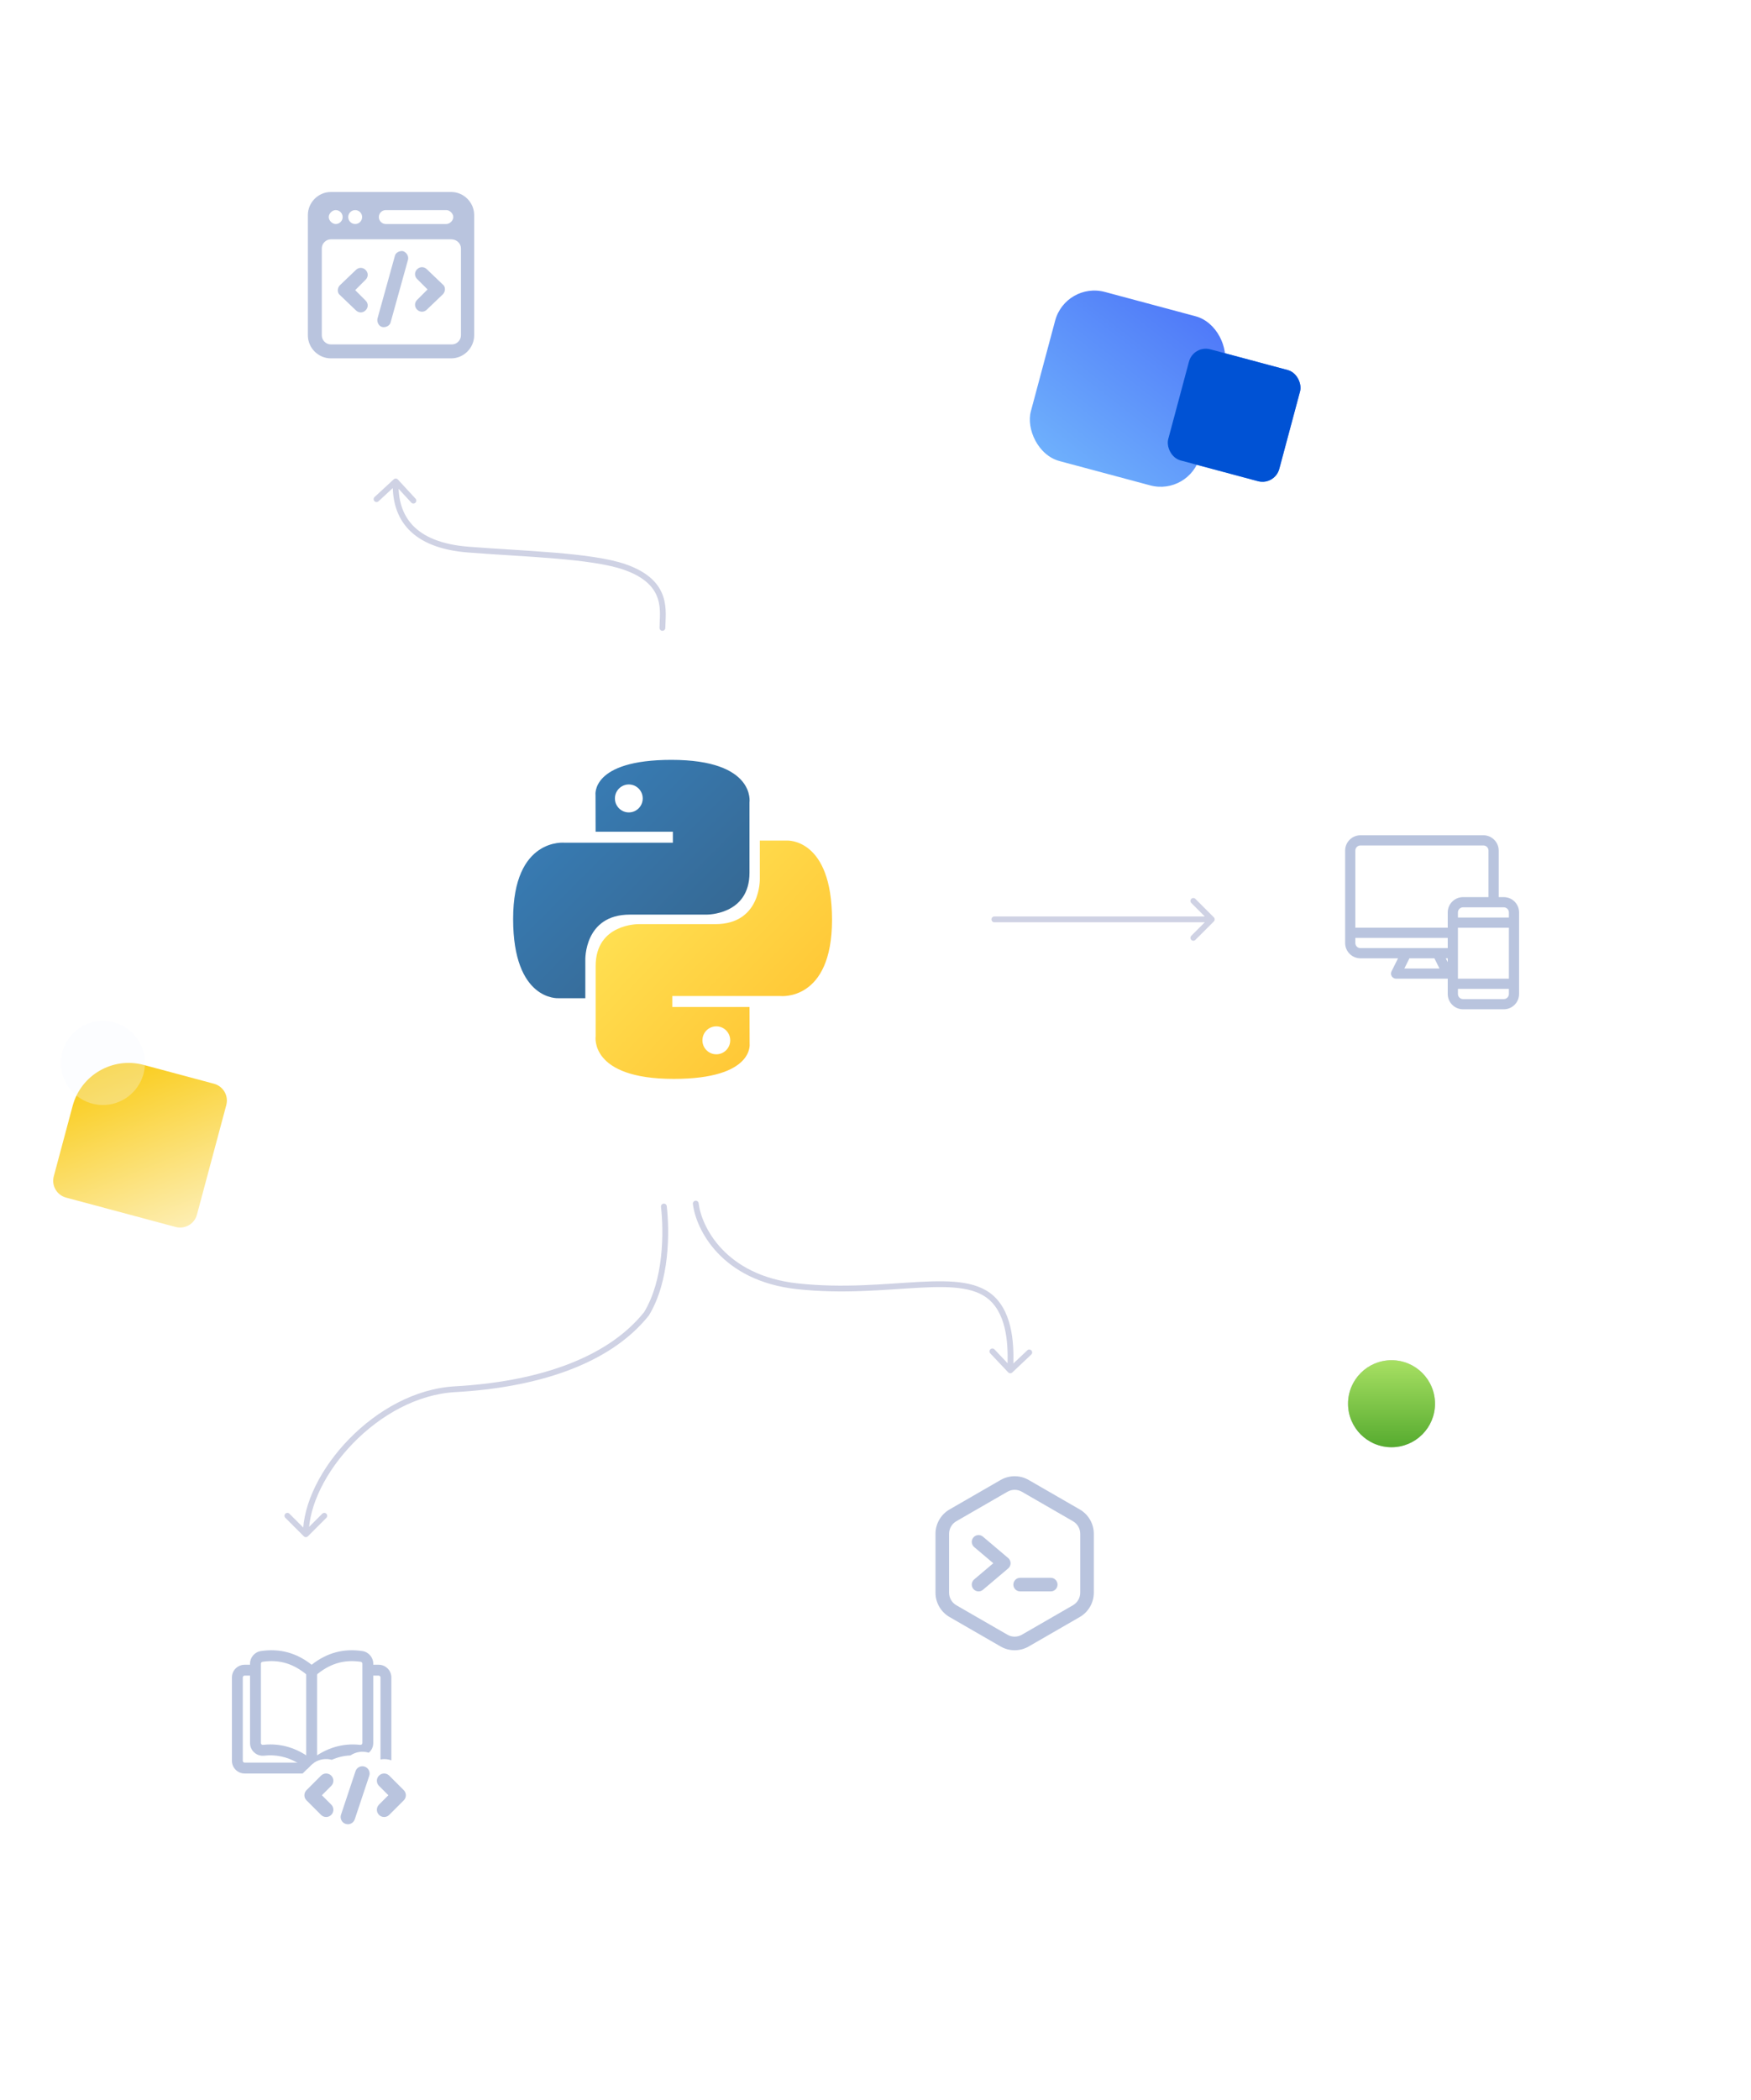 <svg width="604" height="724" viewBox="0 0 604 724" fill="none" xmlns="http://www.w3.org/2000/svg">
<g filter="url(#filter0_d)">
<rect x="138" y="223" width="188" height="188" rx="30" fill="white"/>
</g>
<g filter="url(#filter1_d)">
<rect x="50" y="539" width="120" height="120" rx="30" fill="white"/>
</g>
<g filter="url(#filter2_d)">
<rect x="290" y="479" width="120" height="120" rx="30" fill="white"/>
</g>
<g filter="url(#filter3_d)">
<rect x="434" y="258" width="120" height="120" rx="30" fill="white"/>
</g>
<g filter="url(#filter4_d)">
<rect x="75" y="35" width="120" height="120" rx="30" fill="white"/>
</g>
<path d="M231.603 262C203.679 262 205.422 274.173 205.422 274.173L205.454 286.785H232.102V290.571H194.869C194.869 290.571 177 288.534 177 316.858C177 345.182 192.597 344.177 192.597 344.177H201.905V331.034C201.905 331.034 201.403 315.356 217.252 315.356C233.101 315.356 243.682 315.356 243.682 315.356C243.682 315.356 258.532 315.597 258.532 300.929C258.532 286.262 258.532 276.677 258.532 276.677C258.532 276.677 260.786 262 231.603 262ZM216.91 270.481C219.561 270.481 221.704 272.635 221.704 275.3C221.704 277.965 219.561 280.119 216.91 280.119C214.258 280.119 212.116 277.965 212.116 275.3C212.116 272.635 214.258 270.481 216.91 270.481Z" fill="url(#paint0_linear)"/>
<path d="M232.397 372C260.321 372 258.578 359.827 258.578 359.827L258.546 347.215H231.898V343.429H269.131C269.131 343.429 287 345.466 287 317.142C287 288.818 271.403 289.823 271.403 289.823H262.095V302.966C262.095 302.966 262.597 318.644 246.748 318.644C230.899 318.644 220.318 318.644 220.318 318.644C220.318 318.644 205.468 318.403 205.468 333.071C205.468 347.738 205.468 357.323 205.468 357.323C205.468 357.323 203.214 372 232.397 372ZM247.09 363.519C244.439 363.519 242.296 361.365 242.296 358.7C242.296 356.035 244.439 353.881 247.09 353.881C249.742 353.881 251.884 356.035 251.884 358.7C251.884 361.365 249.742 363.519 247.09 363.519Z" fill="url(#paint1_linear)"/>
<g clip-path="url(#clip0)">
<path d="M110.733 625.767L105.733 620.767C104.755 619.79 104.755 618.21 105.733 617.232L110.733 612.232C111.71 611.255 113.29 611.255 114.268 612.232C115.245 613.21 115.245 614.79 114.268 615.767L111.035 619L114.268 622.232C115.245 623.21 115.245 624.79 114.268 625.767C113.29 626.745 111.71 626.745 110.733 625.767Z" fill="#B9C4DE"/>
<path d="M130.732 625.767C129.755 624.79 129.755 623.21 130.732 622.232L133.965 619L130.732 615.767C129.755 614.79 129.755 613.21 130.732 612.232C131.71 611.255 133.29 611.255 134.267 612.232L139.267 617.232C140.245 618.21 140.245 619.79 139.267 620.767L134.267 625.767C133.29 626.745 131.71 626.745 130.732 625.767Z" fill="#B9C4DE"/>
<path d="M119.21 628.873C117.902 628.435 117.192 627.02 117.63 625.71L122.63 610.71C123.067 609.4 124.47 608.69 125.792 609.13C127.1 609.568 127.81 610.983 127.372 612.293L122.372 627.293C121.937 628.588 120.532 629.313 119.21 628.873Z" fill="#B9C4DE"/>
<path d="M124.95 569.275C118.475 568.325 112.75 569.875 107.5 574C102.25 569.875 96.525 568.325 90.05 569.275C87.875 569.575 86.25 571.45 86.25 573.6V601.025C86.25 602.25 86.775 603.425 87.7 604.25C88.625 605.1 89.9 605.5 91.15 605.35C95.125 604.9 98.975 605.725 102.525 607.75C103.675 608.375 104.775 609.15 105.85 610.05L107.2 608.7C107.55 608.35 107.95 608.025 108.375 607.75C110.2 606.55 112.4 606.225 114.45 606.775C116.5 605.875 118.675 605.35 120.875 605.275C122.675 604.05 124.975 603.65 127.2 604.325C127.25 604.3 127.275 604.275 127.3 604.25C128.225 603.425 128.75 602.25 128.75 601.025V573.6C128.75 571.45 127.125 569.575 124.95 569.275ZM125 601.025C125 601.2 124.925 601.35 124.8 601.45C124.725 601.525 124.575 601.625 124.35 601.625C124.325 601.625 124.25 601.625 124.25 601.625C118.275 600.95 112.525 602.65 107.5 606.575C103.2 603.225 98.35 601.475 93.275 601.475C92.425 601.475 91.6 601.525 90.725 601.625C90.45 601.65 90.275 601.525 90.2 601.45C90.075 601.35 90 601.2 90 601.025V573.6C90 573.3 90.25 573.025 90.575 572.975C96.5 572.1 101.475 573.675 106.275 577.85C106.975 578.475 108.025 578.475 108.725 577.85C113.525 573.675 118.5 572.125 124.425 572.975C124.75 573.025 125 573.3 125 573.6V601.025Z" fill="#B9C4DE"/>
<path d="M108.375 607.75C107.95 608.025 107.55 608.35 107.2 608.7L104.4 611.5H84.375C81.975 611.5 80 609.525 80 607.125V578.375C80 575.975 81.95 574.025 84.35 574H87.5C88.525 574 89.375 574.825 89.375 575.875C89.375 576.9 88.55 577.75 87.5 577.75H84.375C84.025 577.75 83.75 578.05 83.75 578.375V607.125C83.75 607.475 84.025 607.75 84.375 607.75H108.375Z" fill="#B9C4DE"/>
<path d="M135 578.375V606.95C133.8 606.525 132.5 606.425 131.25 606.65V578.375C131.25 578.025 130.975 577.75 130.625 577.75H127.5C126.475 577.75 125.625 576.9 125.625 575.875C125.625 574.85 126.475 574 127.5 574H130.625C133.025 574 135 575.975 135 578.375Z" fill="#B9C4DE"/>
<path d="M105.625 607.75V576.5C105.625 575.465 106.465 574.625 107.5 574.625C108.535 574.625 109.375 575.465 109.375 576.5V606.5L105.625 607.75Z" fill="#B9C4DE"/>
</g>
<g clip-path="url(#clip1)">
<path d="M372.467 520.46L354.829 510.288C351.851 508.571 348.15 508.571 345.171 510.288L327.533 520.46C324.549 522.181 322.695 525.391 322.695 528.836V549.164C322.695 552.609 324.549 555.819 327.533 557.54L345.171 567.712C348.15 569.43 351.851 569.429 354.829 567.712L372.467 557.54C375.451 555.819 377.305 552.609 377.305 549.164V528.836C377.305 525.391 375.451 522.181 372.467 520.46ZM372.617 549.164C372.617 550.939 371.662 552.592 370.125 553.478L352.487 563.65C350.953 564.535 349.047 564.535 347.513 563.65L329.875 553.478C328.338 552.592 327.383 550.939 327.383 549.164V528.836C327.383 527.061 328.338 525.408 329.875 524.522L347.513 514.35C349.047 513.465 350.954 513.465 352.487 514.35L370.125 524.522C371.662 525.408 372.617 527.061 372.617 528.836V549.164Z" fill="#B9C4DE"/>
<path d="M347.773 537.211L339.068 529.844C338.08 529.008 336.601 529.131 335.765 530.119C334.929 531.107 335.052 532.586 336.04 533.423L342.63 539L336.04 544.577C335.052 545.414 334.929 546.893 335.765 547.881C336.603 548.872 338.082 548.99 339.068 548.156L347.773 540.789C348.88 539.852 348.877 538.145 347.773 537.211Z" fill="#B9C4DE"/>
<path d="M362.446 544.022H351.9C350.605 544.022 349.556 545.072 349.556 546.367C349.556 547.661 350.605 548.711 351.9 548.711H362.446C363.74 548.711 364.79 547.661 364.79 546.367C364.79 545.072 363.74 544.022 362.446 544.022Z" fill="#B9C4DE"/>
</g>
<path d="M106.2 74.12V115.64C106.2 119.96 109.8 123.56 114.12 123.56H155.64C159.96 123.56 163.56 119.96 163.56 115.64V74.12C163.56 69.8 159.96 66.2 155.64 66.2H114.12C109.8 66.2 106.2 69.8 106.2 74.12ZM159 85.64V115.64C159 117.32 157.56 118.76 155.88 118.76H114.12C112.44 118.76 111 117.32 111 115.64V85.64C111 83.96 112.44 82.52 114.12 82.52H155.64C157.56 82.52 159 83.96 159 85.64ZM133.08 72.44H153.96C155.16 72.44 156.36 73.64 156.36 74.84C156.36 76.04 155.16 77.24 153.96 77.24H133.08C131.64 77.24 130.68 76.04 130.68 74.84C130.68 73.64 131.64 72.44 133.08 72.44ZM122.52 72.44C123.96 72.44 124.92 73.64 124.92 74.84C124.92 76.04 123.96 77.24 122.52 77.24C121.08 77.24 120.12 76.04 120.12 74.84C120.12 73.64 121.08 72.44 122.52 72.44ZM118.2 74.84C118.2 76.04 117.24 77.24 115.8 77.24C114.6 77.24 113.4 76.04 113.4 74.84C113.4 73.64 114.6 72.44 115.8 72.44C117.24 72.44 118.2 73.64 118.2 74.84Z" fill="#B9C4DE"/>
<path d="M147.24 92.84C146.28 91.88 144.84 91.88 143.88 92.84C142.92 93.8 142.92 95.24 143.88 96.2L147.48 99.8L143.88 103.4C142.92 104.36 142.92 105.8 143.88 106.76C144.84 107.72 146.28 107.72 147.24 106.76L152.76 101.48C153.72 100.52 153.72 98.84 152.76 98.12L147.24 92.84Z" fill="#B9C4DE"/>
<path d="M126.12 93.08C125.16 92.12 123.72 92.12 122.76 93.08L117.24 98.36C116.28 99.32 116.28 101 117.24 101.72L122.76 107C123.72 107.96 125.16 107.96 126.12 107C127.08 106.04 127.08 104.6 126.12 103.64L122.52 100.04L126.12 96.44C127.08 95.48 127.08 94.04 126.12 93.08Z" fill="#B9C4DE"/>
<path d="M139.08 86.6C137.88 86.36 136.44 87.08 136.2 88.28L130.2 109.88C129.96 111.08 130.68 112.52 131.88 112.76C133.08 113 134.52 112.28 134.76 111.08L140.76 89.48C141 88.28 140.28 87.08 139.08 86.6Z" fill="#B9C4DE"/>
<path d="M240.993 414.881C240.927 414.333 240.429 413.941 239.881 414.007C239.333 414.073 238.941 414.571 239.007 415.119L240.993 414.881ZM275 443.5L275.109 442.506L275 443.5ZM343 448.5L342.262 449.174L343 448.5ZM347.773 473.187C348.152 473.588 348.785 473.606 349.187 473.227L355.73 467.047C356.131 466.668 356.149 466.035 355.77 465.634C355.391 465.232 354.758 465.214 354.356 465.593L348.54 471.086L343.047 465.27C342.668 464.869 342.035 464.851 341.634 465.23C341.232 465.609 341.214 466.242 341.593 466.644L347.773 473.187ZM239.007 415.119C240.056 423.858 248.774 441.638 274.891 444.494L275.109 442.506C250.026 439.762 241.944 422.809 240.993 414.881L239.007 415.119ZM274.891 444.494C290.997 446.256 305.497 444.62 317.116 443.999C322.954 443.686 328.03 443.631 332.279 444.346C336.512 445.057 339.837 446.519 342.262 449.174L343.738 447.826C340.913 444.731 337.113 443.13 332.611 442.373C328.126 441.619 322.859 441.689 317.009 442.001C305.253 442.63 291.003 444.244 275.109 442.506L274.891 444.494ZM342.262 449.174C345.148 452.336 346.52 456.647 347.133 460.983C347.745 465.312 347.584 469.54 347.5 472.471L349.5 472.529C349.582 469.627 349.753 465.229 349.113 460.703C348.475 456.186 347.014 451.413 343.738 447.826L342.262 449.174Z" fill="#CFD2E4"/>
<path d="M343 316C342.448 316 342 316.448 342 317C342 317.552 342.448 318 343 318L343 316ZM418.707 317.707C419.098 317.317 419.098 316.683 418.707 316.293L412.343 309.929C411.953 309.538 411.319 309.538 410.929 309.929C410.538 310.319 410.538 310.953 410.929 311.343L416.586 317L410.929 322.657C410.538 323.047 410.538 323.681 410.929 324.071C411.319 324.462 411.953 324.462 412.343 324.071L418.707 317.707ZM343 318L418 318L418 316L343 316L343 318Z" fill="#CFD2E4"/>
<path d="M227.5 216.5C227.5 217.052 227.948 217.5 228.5 217.5C229.052 217.5 229.5 217.052 229.5 216.5H227.5ZM215.5 195.5L215.171 196.444L215.5 195.5ZM137.235 165.322C136.86 164.916 136.228 164.891 135.822 165.265L129.208 171.37C128.803 171.744 128.777 172.377 129.152 172.783C129.527 173.189 130.159 173.214 130.565 172.839L136.443 167.413L141.87 173.292C142.244 173.697 142.877 173.723 143.283 173.348C143.689 172.973 143.714 172.341 143.339 171.935L137.235 165.322ZM229.5 216.5C229.5 213.957 230.142 209.735 228.76 205.639C227.328 201.397 223.803 197.329 215.829 194.556L215.171 196.444C222.697 199.062 225.672 202.744 226.865 206.279C228.108 209.96 227.5 213.543 227.5 216.5H229.5ZM215.829 194.556C209.944 192.509 201.074 191.378 191.396 190.566C186.541 190.159 181.453 189.83 176.399 189.51C171.342 189.189 166.319 188.877 161.579 188.503L161.421 190.497C166.181 190.873 171.221 191.186 176.273 191.506C181.328 191.826 186.397 192.154 191.229 192.559C200.926 193.372 209.556 194.491 215.171 196.444L215.829 194.556ZM161.579 188.503C152.221 187.764 146.119 185.069 142.411 181.185C138.714 177.312 137.256 172.109 137.499 166.04L135.501 165.96C135.244 172.391 136.786 178.188 140.964 182.565C145.131 186.931 151.779 189.736 161.421 190.497L161.579 188.503Z" fill="#CFD2E4"/>
<path d="M229.994 415.888C229.932 415.339 229.436 414.944 228.888 415.006C228.339 415.068 227.944 415.564 228.006 416.112L229.994 415.888ZM223 453L223.781 453.625L223.821 453.575L223.854 453.52L223 453ZM104.793 529.707C105.183 530.098 105.817 530.098 106.207 529.707L112.571 523.343C112.962 522.953 112.962 522.319 112.571 521.929C112.181 521.538 111.547 521.538 111.157 521.929L105.5 527.586L99.843 521.929C99.453 521.538 98.82 521.538 98.429 521.929C98.038 522.319 98.038 522.953 98.429 523.343L104.793 529.707ZM228.006 416.112C228.499 420.468 228.746 426.767 228.006 433.389C227.265 440.02 225.541 446.902 222.146 452.48L223.854 453.52C227.459 447.598 229.235 440.397 229.994 433.611C230.754 426.816 230.501 420.365 229.994 415.888L228.006 416.112ZM222.219 452.375C208.894 469.031 183.867 476.506 156.945 478.002L157.055 479.998C184.133 478.494 209.906 470.969 223.781 453.625L222.219 452.375ZM156.945 478.002C143.126 478.769 130.029 486.303 120.409 496.177C110.804 506.035 104.5 518.397 104.5 529H106.5C106.5 519.103 112.446 507.215 121.841 497.573C131.221 487.947 143.874 480.731 157.055 479.998L156.945 478.002Z" fill="#CFD2E4"/>
<rect x="410.637" y="171.594" width="61.376" height="61.376" rx="14.5" transform="rotate(-165 410.637 171.594)" fill="url(#paint2_linear)"/>
<rect x="410.637" y="171.594" width="61.376" height="61.376" rx="14.5" transform="rotate(-165 410.637 171.594)" fill="url(#paint3_linear)"/>
<rect x="410.637" y="171.594" width="61.376" height="61.376" rx="14.5" transform="rotate(-165 410.637 171.594)" stroke="white"/>
<g filter="url(#filter5_d)">
<rect x="439.733" y="142.471" width="39.669" height="39.669" rx="6" transform="rotate(-165 439.733 142.471)" fill="url(#paint4_linear)"/>
<rect x="439.733" y="142.471" width="39.669" height="39.669" rx="6" transform="rotate(-165 439.733 142.471)" fill="#0052D4"/>
</g>
<path d="M67.933 418.816C67.075 422.017 63.785 423.916 60.584 423.058L22.796 412.933C19.595 412.075 17.695 408.785 18.553 405.584L25.055 381.318C27.914 370.649 38.881 364.317 49.55 367.176L73.816 373.678C77.017 374.536 78.916 377.826 78.058 381.027L67.933 418.816Z" fill="url(#paint5_linear)"/>
<circle cx="480" cy="484" r="15" fill="#C4C4C4"/>
<circle cx="480" cy="484" r="15" fill="url(#paint6_linear)"/>
<g filter="url(#filter6_b)">
<circle cx="35.5" cy="366.5" r="14.5" fill="#F3F6FD" fill-opacity="0.3"/>
</g>
<path d="M518.727 309.328H516.969V293.273C516.969 290.366 514.603 288 511.695 288H469.273C466.366 288 464 290.366 464 293.273V325.148C464 328.056 466.366 330.422 469.273 330.422H482.25L480.006 334.909C479.733 335.454 479.763 336.101 480.083 336.619C480.403 337.138 480.969 337.453 481.578 337.453H499.391H499.391V342.727C499.391 345.634 501.756 348 504.664 348H518.727C521.634 348 524 345.634 524 342.727V314.602C524 311.694 521.634 309.328 518.727 309.328ZM484.422 333.938L486.18 330.422H494.789L496.546 333.938H484.422ZM499.391 331.765L498.719 330.422H499.391V331.765ZM499.391 326.906H469.273C468.304 326.906 467.516 326.118 467.516 325.148V323.391H499.391V326.906ZM499.391 314.602V319.875H467.516V293.273C467.516 292.304 468.304 291.516 469.273 291.516H511.695C512.665 291.516 513.453 292.304 513.453 293.273V309.328H504.664C501.756 309.328 499.391 311.694 499.391 314.602ZM520.484 342.727C520.484 343.696 519.696 344.484 518.727 344.484H504.664C503.695 344.484 502.906 343.696 502.906 342.727V340.969H520.484V342.727ZM520.484 337.453H502.906V319.875H520.484V337.453ZM520.484 316.359H502.906V314.602C502.906 313.632 503.695 312.844 504.664 312.844H518.727C519.696 312.844 520.484 313.632 520.484 314.602V316.359Z" fill="#B9C4DE"/>
<defs>
<filter id="filter0_d" x="88" y="188" width="288" height="288" filterUnits="userSpaceOnUse" color-interpolation-filters="sRGB">
<feFlood flood-opacity="0" result="BackgroundImageFix"/>
<feColorMatrix in="SourceAlpha" type="matrix" values="0 0 0 0 0 0 0 0 0 0 0 0 0 0 0 0 0 0 127 0"/>
<feOffset dy="15"/>
<feGaussianBlur stdDeviation="25"/>
<feColorMatrix type="matrix" values="0 0 0 0 0.655 0 0 0 0 0.682 0 0 0 0 0.827 0 0 0 0.25 0"/>
<feBlend mode="normal" in2="BackgroundImageFix" result="effect1_dropShadow"/>
<feBlend mode="normal" in="SourceGraphic" in2="effect1_dropShadow" result="shape"/>
</filter>
<filter id="filter1_d" x="0" y="504" width="220" height="220" filterUnits="userSpaceOnUse" color-interpolation-filters="sRGB">
<feFlood flood-opacity="0" result="BackgroundImageFix"/>
<feColorMatrix in="SourceAlpha" type="matrix" values="0 0 0 0 0 0 0 0 0 0 0 0 0 0 0 0 0 0 127 0"/>
<feOffset dy="15"/>
<feGaussianBlur stdDeviation="25"/>
<feColorMatrix type="matrix" values="0 0 0 0 0.655 0 0 0 0 0.682 0 0 0 0 0.827 0 0 0 0.25 0"/>
<feBlend mode="normal" in2="BackgroundImageFix" result="effect1_dropShadow"/>
<feBlend mode="normal" in="SourceGraphic" in2="effect1_dropShadow" result="shape"/>
</filter>
<filter id="filter2_d" x="240" y="444" width="220" height="220" filterUnits="userSpaceOnUse" color-interpolation-filters="sRGB">
<feFlood flood-opacity="0" result="BackgroundImageFix"/>
<feColorMatrix in="SourceAlpha" type="matrix" values="0 0 0 0 0 0 0 0 0 0 0 0 0 0 0 0 0 0 127 0"/>
<feOffset dy="15"/>
<feGaussianBlur stdDeviation="25"/>
<feColorMatrix type="matrix" values="0 0 0 0 0.655 0 0 0 0 0.682 0 0 0 0 0.827 0 0 0 0.25 0"/>
<feBlend mode="normal" in2="BackgroundImageFix" result="effect1_dropShadow"/>
<feBlend mode="normal" in="SourceGraphic" in2="effect1_dropShadow" result="shape"/>
</filter>
<filter id="filter3_d" x="384" y="223" width="220" height="220" filterUnits="userSpaceOnUse" color-interpolation-filters="sRGB">
<feFlood flood-opacity="0" result="BackgroundImageFix"/>
<feColorMatrix in="SourceAlpha" type="matrix" values="0 0 0 0 0 0 0 0 0 0 0 0 0 0 0 0 0 0 127 0"/>
<feOffset dy="15"/>
<feGaussianBlur stdDeviation="25"/>
<feColorMatrix type="matrix" values="0 0 0 0 0.655 0 0 0 0 0.682 0 0 0 0 0.827 0 0 0 0.25 0"/>
<feBlend mode="normal" in2="BackgroundImageFix" result="effect1_dropShadow"/>
<feBlend mode="normal" in="SourceGraphic" in2="effect1_dropShadow" result="shape"/>
</filter>
<filter id="filter4_d" x="25" y="0" width="220" height="220" filterUnits="userSpaceOnUse" color-interpolation-filters="sRGB">
<feFlood flood-opacity="0" result="BackgroundImageFix"/>
<feColorMatrix in="SourceAlpha" type="matrix" values="0 0 0 0 0 0 0 0 0 0 0 0 0 0 0 0 0 0 127 0"/>
<feOffset dy="15"/>
<feGaussianBlur stdDeviation="25"/>
<feColorMatrix type="matrix" values="0 0 0 0 0.655 0 0 0 0 0.682 0 0 0 0 0.827 0 0 0 0.25 0"/>
<feBlend mode="normal" in2="BackgroundImageFix" result="effect1_dropShadow"/>
<feBlend mode="normal" in="SourceGraphic" in2="effect1_dropShadow" result="shape"/>
</filter>
<filter id="filter5_d" x="351.416" y="68.887" width="148.584" height="148.584" filterUnits="userSpaceOnUse" color-interpolation-filters="sRGB">
<feFlood flood-opacity="0" result="BackgroundImageFix"/>
<feColorMatrix in="SourceAlpha" type="matrix" values="0 0 0 0 0 0 0 0 0 0 0 0 0 0 0 0 0 0 127 0"/>
<feOffset dy="25"/>
<feGaussianBlur stdDeviation="25"/>
<feColorMatrix type="matrix" values="0 0 0 0 0.012 0 0 0 0 0.299 0 0 0 0 0.979 0 0 0 0.25 0"/>
<feBlend mode="normal" in2="BackgroundImageFix" result="effect1_dropShadow"/>
<feBlend mode="normal" in="SourceGraphic" in2="effect1_dropShadow" result="shape"/>
</filter>
<filter id="filter6_b" x="-4" y="327" width="79" height="79" filterUnits="userSpaceOnUse" color-interpolation-filters="sRGB">
<feFlood flood-opacity="0" result="BackgroundImageFix"/>
<feGaussianBlur in="BackgroundImage" stdDeviation="12.5"/>
<feComposite in2="SourceAlpha" operator="in" result="effect1_backgroundBlur"/>
<feBlend mode="normal" in="SourceGraphic" in2="effect1_backgroundBlur" result="shape"/>
</filter>
<linearGradient id="paint0_linear" x1="187.571" y1="271.615" x2="242.248" y2="326.189" gradientUnits="userSpaceOnUse">
<stop stop-color="#387EB8"/>
<stop offset="1" stop-color="#366994"/>
</linearGradient>
<linearGradient id="paint1_linear" x1="221.031" y1="306.514" x2="279.74" y2="362.467" gradientUnits="userSpaceOnUse">
<stop stop-color="#FFE052"/>
<stop offset="1" stop-color="#FFC331"/>
</linearGradient>
<linearGradient id="paint2_linear" x1="410.99" y1="172.207" x2="480.103" y2="180.876" gradientUnits="userSpaceOnUse">
<stop stop-color="#0052D4"/>
<stop offset="0.5" stop-color="#4364F7"/>
<stop offset="1" stop-color="#6FB1FC"/>
</linearGradient>
<linearGradient id="paint3_linear" x1="260.438" y1="303.124" x2="338.754" y2="118.647" gradientUnits="userSpaceOnUse">
<stop stop-color="#0052D4"/>
<stop offset="0.5" stop-color="#4364F7"/>
<stop offset="1" stop-color="#6FB1FC"/>
</linearGradient>
<linearGradient id="paint4_linear" x1="343.987" y1="225.73" x2="393.794" y2="108.409" gradientUnits="userSpaceOnUse">
<stop stop-color="#0052D4"/>
<stop offset="0.5" stop-color="#4364F7"/>
<stop offset="1" stop-color="#6FB1FC"/>
</linearGradient>
<linearGradient id="paint5_linear" x1="73.182" y1="452.443" x2="38.366" y2="365.896" gradientUnits="userSpaceOnUse">
<stop stop-color="white"/>
<stop offset="1" stop-color="#F9CB15"/>
</linearGradient>
<linearGradient id="paint6_linear" x1="480" y1="499" x2="480" y2="469" gradientUnits="userSpaceOnUse">
<stop stop-color="#56AB2F"/>
<stop offset="1" stop-color="#A8E063"/>
</linearGradient>
<clipPath id="clip0">
<rect width="60" height="60" fill="white" transform="translate(80 569)"/>
</clipPath>
<clipPath id="clip1">
<rect width="60" height="60" fill="white" transform="translate(320 509)"/>
</clipPath>
</defs>
</svg>

